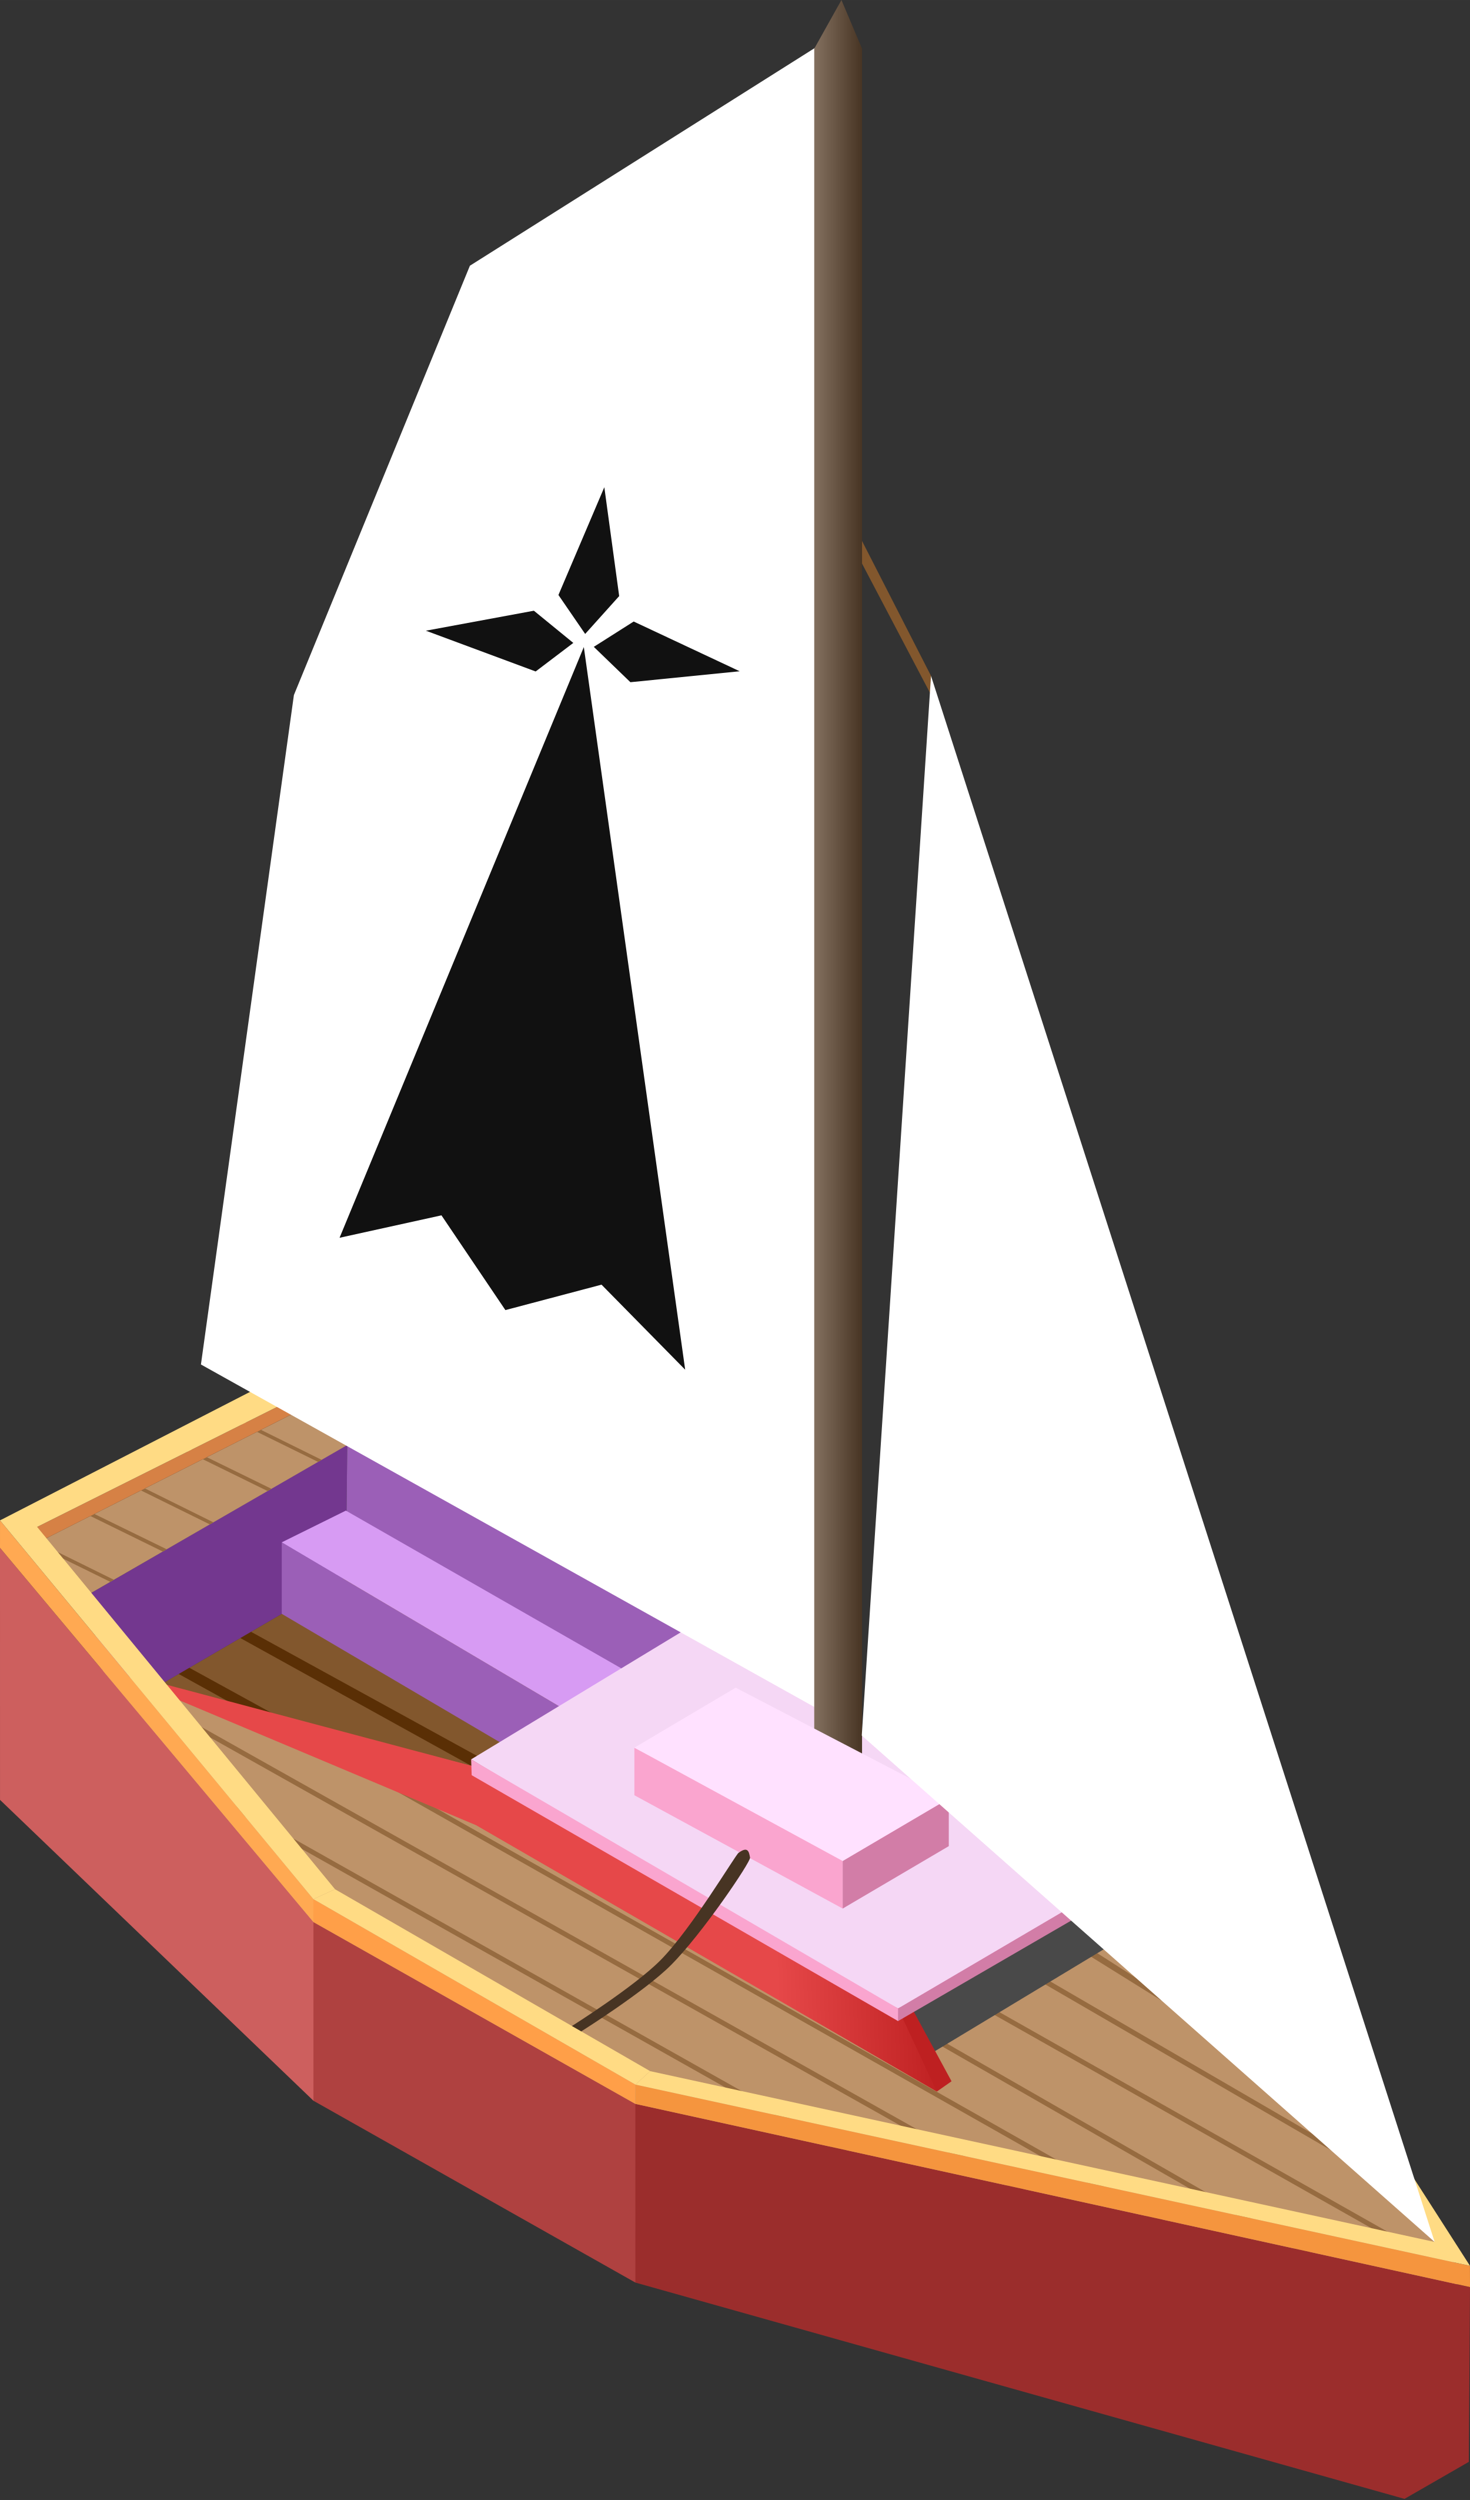 <?xml version="1.0" encoding="UTF-8" standalone="no"?>
<svg
   xmlns:dc="http://purl.org/dc/elements/1.1/"
   xmlns:cc="http://creativecommons.org/ns#"
   xmlns:rdf="http://www.w3.org/1999/02/22-rdf-syntax-ns#"
   xmlns:svg="http://www.w3.org/2000/svg"
   xmlns="http://www.w3.org/2000/svg"
   xmlns:xlink="http://www.w3.org/1999/xlink"
   xmlns:sodipodi="http://sodipodi.sourceforge.net/DTD/sodipodi-0.dtd"
   xmlns:inkscape="http://www.inkscape.org/namespaces/inkscape"
   width="320"
   height="544"
   viewBox="0 0 84.667 143.933"
   version="1.1"
   id="svg8"
   inkscape:version="1.0.1 (3bc2e813f5, 2020-09-07)"
   sodipodi:docname="GA_NAVIRE_F0_23022022.svg">
  <rect x="0" y="0" width="84.667" height="143.933" fill="#333333" stroke="none"/>
  <defs
     id="defs2">
    <linearGradient
       inkscape:collect="always"
       id="linearGradient1050">
      <stop
         style="stop-color:#e64849;stop-opacity:1"
         offset="0"
         id="stop1046" />
      <stop
         style="stop-color:#be2021;stop-opacity:1"
         offset="1"
         id="stop1048" />
    </linearGradient>
    <linearGradient
       inkscape:collect="always"
       id="linearGradient1034">
      <stop
         style="stop-color:#83705f;stop-opacity:1"
         offset="0"
         id="stop1030" />
      <stop
         style="stop-color:#473423;stop-opacity:1"
         offset="1"
         id="stop1032" />
    </linearGradient>
    <linearGradient
       inkscape:collect="always"
       xlink:href="#linearGradient1034"
       id="linearGradient1036"
       x1="386.005"
       y1="55.946"
       x2="392.594"
       y2="55.946"
       gradientUnits="userSpaceOnUse"
       gradientTransform="matrix(0.418,0,0,0.418,-114.441,27.357)" />
    <linearGradient
       inkscape:collect="always"
       xlink:href="#linearGradient1050"
       id="linearGradient1052"
       x1="380.383"
       y1="194.909"
       x2="402.896"
       y2="194.161"
       gradientUnits="userSpaceOnUse"
       gradientTransform="matrix(0.418,0,0,0.418,-114.441,27.357)" />
  </defs>
  <sodipodi:namedview
     id="base"
     pagecolor="#ffffff"
     bordercolor="#666666"
     borderopacity="1.0"
     inkscape:pageopacity="0.0"
     inkscape:pageshadow="2"
     inkscape:zoom="1.3768263"
     inkscape:cx="100.79991"
     inkscape:cy="282.9369"
     inkscape:document-units="mm"
     inkscape:current-layer="layer2"
     inkscape:document-rotation="0"
     showgrid="false"
     inkscape:window-width="1920"
     inkscape:window-height="1017"
     inkscape:window-x="-8"
     inkscape:window-y="-8"
     inkscape:window-maximized="1"
     units="px" />
  <g
     inkscape:groupmode="layer"
     id="layer2"
     inkscape:label="Calque 2"
     style="display:inline">
    <path
       id="rect942"
       style="fill:#82572d;fill-opacity:1;stroke-width:0.428;stroke-linecap:round;paint-order:stroke fill markers;stop-color:#000000"
       d="M 47.912,29.142 53.896,40.521 53.623,38.913 48.46,28.817 Z"
       sodipodi:nodetypes="ccccc"
       inkscape:export-filename="C:\Users\killi\Documents\Boulot\Data city\final\png\animation\GA_NAVIRE_F0_28022022.png"
       inkscape:export-xdpi="96.000008"
       inkscape:export-ydpi="96.000008" />
    <path
       id="rect921"
       style="fill:#82572d;fill-opacity:1;stroke-width:0.428;stroke-linecap:round;paint-order:stroke fill markers;stop-color:#000000"
       d="M 19.92,90.764 35.904,99.121 27.953,109.142 6.208,98.756 Z"
       sodipodi:nodetypes="ccccc"
       inkscape:export-filename="C:\Users\killi\Documents\Boulot\Data city\final\png\animation\GA_NAVIRE_F0_28022022.png"
       inkscape:export-xdpi="96.000008"
       inkscape:export-ydpi="96.000008" />
    <path
       id="path1025"
       style="fill:#5a2f05;fill-opacity:1;stroke-width:0.428;stroke-linecap:round;paint-order:stroke fill markers;stop-color:#000000"
       d="m 9.289,95.132 18.136,9.953 -0.442,0.525 -17.943,-9.925 z"
       sodipodi:nodetypes="ccccc"
       inkscape:export-filename="C:\Users\killi\Documents\Boulot\Data city\final\png\animation\GA_NAVIRE_F0_28022022.png"
       inkscape:export-xdpi="96.000008"
       inkscape:export-ydpi="96.000008" />
    <path
       id="rect1022"
       style="fill:#5a2f05;fill-opacity:1;stroke-width:0.428;stroke-linecap:round;paint-order:stroke fill markers;stop-color:#000000"
       d="m 12.209,92.714 18.136,9.953 -0.442,0.525 -17.943,-9.925 z"
       sodipodi:nodetypes="ccccc"
       inkscape:export-filename="C:\Users\killi\Documents\Boulot\Data city\final\png\animation\GA_NAVIRE_F0_28022022.png"
       inkscape:export-xdpi="96.000008"
       inkscape:export-ydpi="96.000008" />
    <path
       id="rect957"
       style="fill:#73378f;fill-opacity:1;stroke-width:0.428;stroke-linecap:round;paint-order:stroke fill markers;stop-color:#000000"
       d="m 5.131,91.779 14.871,-8.6 -0.081,7.586 -13.712,7.992 z"
       sodipodi:nodetypes="ccccc"
       inkscape:export-filename="C:\Users\killi\Documents\Boulot\Data city\final\png\animation\GA_NAVIRE_F0_28022022.png"
       inkscape:export-xdpi="96.000008"
       inkscape:export-ydpi="96.000008" />
    <path
       id="rect903"
       style="fill:#be9369;fill-opacity:1;stroke-width:0.428;stroke-linecap:round;paint-order:stroke fill markers;stop-color:#000000"
       d="m 58.429,107.479 25.088,21.607 0.623,3.667 -54.454,-9.788 L 12.832,109.785 4.434,95.802 28.353,101.982 39.621,97.477 Z"
       sodipodi:nodetypes="ccccccccc"
       inkscape:export-filename="C:\Users\killi\Documents\Boulot\Data city\final\png\animation\GA_NAVIRE_F0_28022022.png"
       inkscape:export-xdpi="96.000008"
       inkscape:export-ydpi="96.000008" />
    <path
       id="rect986"
       style="fill:#966b40;fill-opacity:1;stroke-width:0.116;stroke-linecap:round;paint-order:stroke fill markers;stop-color:#000000"
       d="m 12.742,103.513 56.542,31.834 -0.137,0.244 -56.542,-31.834 z"
       sodipodi:nodetypes="ccccc"
       inkscape:export-filename="C:\Users\killi\Documents\Boulot\Data city\final\png\animation\GA_NAVIRE_F0_28022022.png"
       inkscape:export-xdpi="96.000008"
       inkscape:export-ydpi="96.000008" />
    <path
       id="rect984"
       style="fill:#966b40;fill-opacity:1;stroke-width:0.116;stroke-linecap:round;paint-order:stroke fill markers;stop-color:#000000"
       d="M 10.448,98.777 71.236,132.946 71.098,133.19 10.31,99.021 Z"
       sodipodi:nodetypes="ccccc"
       inkscape:export-filename="C:\Users\killi\Documents\Boulot\Data city\final\png\animation\GA_NAVIRE_F0_28022022.png"
       inkscape:export-xdpi="96.000008"
       inkscape:export-ydpi="96.000008" />
    <path
       id="rect1000"
       style="fill:#966b40;fill-opacity:1;stroke-width:0.116;stroke-linecap:round;paint-order:stroke fill markers;stop-color:#000000"
       d="m 21.414,102.004 51.341,29.075 -0.138,0.244 -51.341,-29.075 z"
       sodipodi:nodetypes="ccccc"
       inkscape:export-filename="C:\Users\killi\Documents\Boulot\Data city\final\png\animation\GA_NAVIRE_F0_28022022.png"
       inkscape:export-xdpi="96.000008"
       inkscape:export-ydpi="96.000008" />
    <path
       id="rect988"
       style="fill:#966b40;fill-opacity:1;stroke-width:0.116;stroke-linecap:round;paint-order:stroke fill markers;stop-color:#000000"
       d="m 51.861,116.116 25.529,14.653 -0.138,0.244 -25.529,-14.653 z"
       sodipodi:nodetypes="ccccc"
       inkscape:export-filename="C:\Users\killi\Documents\Boulot\Data city\final\png\animation\GA_NAVIRE_F0_28022022.png"
       inkscape:export-xdpi="96.000008"
       inkscape:export-ydpi="96.000008" />
    <path
       id="rect990"
       style="fill:#966b40;fill-opacity:1;stroke-width:0.116;stroke-linecap:round;paint-order:stroke fill markers;stop-color:#000000"
       d="m 56.445,115.213 24.262,13.722 -0.138,0.244 -24.262,-13.722 z"
       sodipodi:nodetypes="ccccc"
       inkscape:export-filename="C:\Users\killi\Documents\Boulot\Data city\final\png\animation\GA_NAVIRE_F0_28022022.png"
       inkscape:export-xdpi="96.000008"
       inkscape:export-ydpi="96.000008" />
    <path
       id="rect992"
       style="fill:#966b40;fill-opacity:1;stroke-width:0.116;stroke-linecap:round;paint-order:stroke fill markers;stop-color:#000000"
       d="m 59.28,113.372 20.606,11.974 -0.137,0.244 -20.693,-12.006 -0.231,0.135 z"
       sodipodi:nodetypes="cccccc"
       inkscape:export-filename="C:\Users\killi\Documents\Boulot\Data city\final\png\animation\GA_NAVIRE_F0_28022022.png"
       inkscape:export-xdpi="96.000008"
       inkscape:export-ydpi="96.000008" />
    <path
       id="rect876"
       style="fill:#af4140;fill-opacity:1;stroke-width:0.428;stroke-linecap:round;paint-order:stroke fill markers;stop-color:#000000"
       d="m 18.054,110.661 18.54,10.467 c 2.579,3.564 1.57,6.94 0,10.286 L 18.054,120.947 c -1.691,-4.146 -0.636,-7.127 0,-10.286 z"
       sodipodi:nodetypes="ccccc"
       inkscape:export-filename="C:\Users\killi\Documents\Boulot\Data city\final\png\animation\GA_NAVIRE_F0_28022022.png"
       inkscape:export-xdpi="96.000008"
       inkscape:export-ydpi="96.000008" />
    <path
       id="rect879"
       style="fill:#9b2d2c;fill-opacity:1;stroke-width:0.428;stroke-linecap:round;paint-order:stroke fill markers;stop-color:#000000"
       d="m 36.594,121.128 48.073,10.548 -0.068,10.062 -3.704,2.131 -44.3,-12.454 z"
       sodipodi:nodetypes="cccccc"
       inkscape:export-filename="C:\Users\killi\Documents\Boulot\Data city\final\png\animation\GA_NAVIRE_F0_28022022.png"
       inkscape:export-xdpi="96.000008"
       inkscape:export-ydpi="96.000008" />
    <path
       id="rect882"
       style="fill:#cd5f5e;fill-opacity:1;stroke-width:0.428;stroke-linecap:round;paint-order:stroke fill markers;stop-color:#000000"
       d="M 1.2539024e-5,89.113 18.054,110.661 v 10.286 L 0.001,103.624 Z"
       sodipodi:nodetypes="ccccc"
       inkscape:export-filename="C:\Users\killi\Documents\Boulot\Data city\final\png\animation\GA_NAVIRE_F0_28022022.png"
       inkscape:export-xdpi="96.000008"
       inkscape:export-ydpi="96.000008" />
    <path
       id="rect885"
       style="fill:#f5953e;fill-opacity:1;stroke-width:0.428;stroke-linecap:round;paint-order:stroke fill markers;stop-color:#000000"
       d="m 36.6,120.018 48.064,10.432 0.003,1.225 -48.073,-10.548 z"
       sodipodi:nodetypes="ccccc"
       inkscape:export-filename="C:\Users\killi\Documents\Boulot\Data city\final\png\animation\GA_NAVIRE_F0_28022022.png"
       inkscape:export-xdpi="96.000008"
       inkscape:export-ydpi="96.000008" />
    <path
       id="rect888"
       style="fill:#ff9f48;fill-opacity:1;stroke-width:0.428;stroke-linecap:round;paint-order:stroke fill markers;stop-color:#000000"
       d="m 18.049,109.339 18.551,10.679 -0.007,1.109 -18.54,-10.467 z"
       sodipodi:nodetypes="ccccc"
       inkscape:export-filename="C:\Users\killi\Documents\Boulot\Data city\final\png\animation\GA_NAVIRE_F0_28022022.png"
       inkscape:export-xdpi="96.000008"
       inkscape:export-ydpi="96.000008" />
    <path
       id="rect933"
       style="fill:#be9369;fill-opacity:1;stroke-width:0.428;stroke-linecap:round;paint-order:stroke fill markers;stop-color:#000000"
       d="M 1.966,88.917 19.961,79.83 21.016,82.61 5.131,91.779 Z"
       sodipodi:nodetypes="ccccc"
       inkscape:export-filename="C:\Users\killi\Documents\Boulot\Data city\final\png\animation\GA_NAVIRE_F0_28022022.png"
       inkscape:export-xdpi="96.000008"
       inkscape:export-ydpi="96.000008" />
    <path
       id="rect1007"
       style="fill:#966b40;fill-opacity:1;stroke-width:0.456;stroke-linecap:round;paint-order:stroke fill markers;stop-color:#000000"
       d="m 4.865,87.115 0.091,-0.185 4.647,2.268 -0.222,0.132 z"
       sodipodi:nodetypes="ccccc"
       inkscape:export-filename="C:\Users\killi\Documents\Boulot\Data city\final\png\animation\GA_NAVIRE_F0_28022022.png"
       inkscape:export-xdpi="96.000008"
       inkscape:export-ydpi="96.000008" />
    <path
       id="rect1005"
       style="fill:#966b40;fill-opacity:1;stroke-width:0.456;stroke-linecap:round;paint-order:stroke fill markers;stop-color:#000000"
       d="m 1.966,88.917 0.091,-0.185 4.503,2.222 -0.207,0.118 z"
       sodipodi:nodetypes="ccccc"
       inkscape:export-filename="C:\Users\killi\Documents\Boulot\Data city\final\png\animation\GA_NAVIRE_F0_28022022.png"
       inkscape:export-xdpi="96.000008"
       inkscape:export-ydpi="96.000008" />
    <path
       id="rect891"
       style="fill:#ffa952;fill-opacity:1;stroke-width:0.428;stroke-linecap:round;paint-order:stroke fill markers;stop-color:#000000"
       d="m 0.001,87.534 18.048,21.805 0.005,1.322 L 0,89.113 Z"
       sodipodi:nodetypes="ccccc"
       inkscape:export-filename="C:\Users\killi\Documents\Boulot\Data city\final\png\animation\GA_NAVIRE_F0_28022022.png"
       inkscape:export-xdpi="96.000008"
       inkscape:export-ydpi="96.000008" />
    <path
       id="rect994"
       style="fill:#966b40;fill-opacity:1;stroke-width:0.116;stroke-linecap:round;paint-order:stroke fill markers;stop-color:#000000"
       d="m 57.776,108.987 9.827,6.276 0.204,0.483 -10.319,-6.421 z"
       sodipodi:nodetypes="ccccc"
       inkscape:export-filename="C:\Users\killi\Documents\Boulot\Data city\final\png\animation\GA_NAVIRE_F0_28022022.png"
       inkscape:export-xdpi="96.000008"
       inkscape:export-ydpi="96.000008" />
    <path
       id="rect960"
       style="fill:#9b5fb7;fill-opacity:1;stroke-width:0.428;stroke-linecap:round;paint-order:stroke fill markers;stop-color:#000000"
       d="M 20.001,83.178 46.127,95.551 42.354,102.773 19.92,90.764 Z"
       sodipodi:nodetypes="ccccc"
       inkscape:export-filename="C:\Users\killi\Documents\Boulot\Data city\final\png\animation\GA_NAVIRE_F0_28022022.png"
       inkscape:export-xdpi="96.000008"
       inkscape:export-ydpi="96.000008" />
    <path
       id="rect981"
       style="fill:#494949;fill-opacity:1;stroke-width:0.428;stroke-linecap:round;paint-order:stroke fill markers;stop-color:#000000"
       d="m 52.25,114.005 10.47,-6.267 1.576,4.053 -11.633,7.017 z"
       sodipodi:nodetypes="ccccc"
       inkscape:export-filename="C:\Users\killi\Documents\Boulot\Data city\final\png\animation\GA_NAVIRE_F0_28022022.png"
       inkscape:export-xdpi="96.000008"
       inkscape:export-ydpi="96.000008" />
    <path
       id="rect906"
       style="fill:url(#linearGradient1052);fill-opacity:1;stroke:none;stroke-width:0.428;stroke-linecap:round;paint-order:stroke fill markers;stop-color:#000000"
       d="m 28.353,101.982 23.373,13.651 c 0.826,1.552 1.737,3.06 2.231,4.787 L 27.425,105.085 8.807,97.25 8.107,96.6 Z"
       sodipodi:nodetypes="ccccccc"
       inkscape:export-filename="C:\Users\killi\Documents\Boulot\Data city\final\png\animation\GA_NAVIRE_F0_28022022.png"
       inkscape:export-xdpi="96.000008"
       inkscape:export-ydpi="96.000008" />
    <path
       id="rect969"
       style="fill:#9b5fb7;fill-opacity:1;stroke-width:0.428;stroke-linecap:round;paint-order:stroke fill markers;stop-color:#000000"
       d="m 16.229,88.797 16.856,9.959 v 4.077 L 16.229,92.916 Z"
       sodipodi:nodetypes="ccccc"
       inkscape:export-filename="C:\Users\killi\Documents\Boulot\Data city\final\png\animation\GA_NAVIRE_F0_28022022.png"
       inkscape:export-xdpi="96.000008"
       inkscape:export-ydpi="96.000008" />
    <path
       id="rect897"
       style="fill:#ffdb84;fill-opacity:1;stroke-width:0.428;stroke-linecap:round;paint-order:stroke fill markers;stop-color:#000000"
       d="m 19.296,108.77 18.15,10.473 -0.845,0.775 -18.551,-10.679 z"
       sodipodi:nodetypes="ccccc"
       inkscape:export-filename="C:\Users\killi\Documents\Boulot\Data city\final\png\animation\GA_NAVIRE_F0_28022022.png"
       inkscape:export-xdpi="96.000008"
       inkscape:export-ydpi="96.000008" />
    <path
       id="rect900"
       style="fill:#ffdb84;fill-opacity:1;stroke-width:0.428;stroke-linecap:round;paint-order:stroke fill markers;stop-color:#000000"
       d="m 37.446,119.243 45.186,9.834 -4.163,-4.239 2.041,-0.864 4.155,6.476 -48.064,-10.432 z"
       sodipodi:nodetypes="ccccccc"
       inkscape:export-filename="C:\Users\killi\Documents\Boulot\Data city\final\png\animation\GA_NAVIRE_F0_28022022.png"
       inkscape:export-xdpi="96.000008"
       inkscape:export-ydpi="96.000008" />
    <path
       id="rect909"
       style="fill:#be2021;fill-opacity:1;stroke-width:0.428;stroke-linecap:round;paint-order:stroke fill markers;stop-color:#000000"
       d="m 51.725,115.633 0.556,-0.461 2.524,4.654 -0.849,0.594 z"
       sodipodi:nodetypes="ccccc"
       inkscape:export-filename="C:\Users\killi\Documents\Boulot\Data city\final\png\animation\GA_NAVIRE_F0_28022022.png"
       inkscape:export-xdpi="96.000008"
       inkscape:export-ydpi="96.000008" />
    <path
       id="rect963"
       style="fill:#d79bf3;fill-opacity:1;stroke-width:0.428;stroke-linecap:round;paint-order:stroke fill markers;stop-color:#000000"
       d="m 19.92,86.971 16.653,9.533 -3.489,2.252 -16.856,-9.959 z"
       sodipodi:nodetypes="ccccc"
       inkscape:export-filename="C:\Users\killi\Documents\Boulot\Data city\final\png\animation\GA_NAVIRE_F0_28022022.png"
       inkscape:export-xdpi="96.000008"
       inkscape:export-ydpi="96.000008" />
    <path
       id="rect912"
       style="fill:#f5d7f5;fill-opacity:1;stroke-width:0.428;stroke-linecap:round;paint-order:stroke fill markers;stop-color:#000000"
       d="m 27.136,101.292 12.906,-7.819 23.083,15.466 c -3.703,2.328 -7.213,4.849 -11.4,6.694 -8.48,-4.092 -16.44,-9.446 -24.59,-14.34 z"
       sodipodi:nodetypes="ccccc"
       inkscape:export-filename="C:\Users\killi\Documents\Boulot\Data city\final\png\animation\GA_NAVIRE_F0_28022022.png"
       inkscape:export-xdpi="96.000008"
       inkscape:export-ydpi="96.000008" />
    <path
       id="rect915"
       style="fill:#d27da7;fill-opacity:1;stroke-width:0.428;stroke-linecap:round;paint-order:stroke fill markers;stop-color:#000000"
       d="m 51.725,115.633 11.4,-6.694 -0.23,0.941 -11.171,6.48 c -0.259,-0.235 -0.397,-0.474 0.002,-0.727 z"
       sodipodi:nodetypes="ccccc"
       inkscape:export-filename="C:\Users\killi\Documents\Boulot\Data city\final\png\animation\GA_NAVIRE_F0_28022022.png"
       inkscape:export-xdpi="96.000008"
       inkscape:export-ydpi="96.000008" />
    <path
       id="rect918"
       style="fill:#faa5cf;fill-opacity:1;stroke-width:0.428;stroke-linecap:round;paint-order:stroke fill markers;stop-color:#000000"
       d="m 27.136,101.292 24.59,14.34 -0.002,0.727 -24.557,-14.155 z"
       sodipodi:nodetypes="ccccc"
       inkscape:export-filename="C:\Users\killi\Documents\Boulot\Data city\final\png\animation\GA_NAVIRE_F0_28022022.png"
       inkscape:export-xdpi="96.000008"
       inkscape:export-ydpi="96.000008" />
    <path
       id="rect972"
       style="fill:#faa5cf;fill-opacity:1;stroke-width:0.428;stroke-linecap:round;paint-order:stroke fill markers;stop-color:#000000"
       d="m 36.538,100.621 c 4,2.168 8.149,2.405 11.999,6.525 v 2.737 l -11.999,-6.525 z"
       sodipodi:nodetypes="ccccc"
       inkscape:export-filename="C:\Users\killi\Documents\Boulot\Data city\final\png\animation\GA_NAVIRE_F0_28022022.png"
       inkscape:export-xdpi="96.000008"
       inkscape:export-ydpi="96.000008" />
    <path
       id="rect975"
       style="fill:#d27da7;fill-opacity:1;stroke-width:0.428;stroke-linecap:round;paint-order:stroke fill markers;stop-color:#000000"
       d="m 48.537,107.145 c 1.195,-2.576 3.846,-2.769 6.11,-3.594 v 2.737 l -6.11,3.594 z"
       sodipodi:nodetypes="ccccc"
       inkscape:export-filename="C:\Users\killi\Documents\Boulot\Data city\final\png\animation\GA_NAVIRE_F0_28022022.png"
       inkscape:export-xdpi="96.000008"
       inkscape:export-ydpi="96.000008" />
    <path
       id="rect1027"
       style="fill:#473423;fill-opacity:1;stroke-width:0.428;stroke-linecap:round;paint-order:stroke fill markers;stop-color:#000000"
       d="m 38.031,112.868 c 1.798,-1.812 4.313,-6.051 4.506,-6.193 0.547,-0.402 0.602,-0.058 0.664,0.276 0.043,0.236 -2.749,4.379 -4.562,6.193 -1.519,1.521 -5.161,3.81 -5.161,3.81 l -0.536,-0.31 c 0,0 3.585,-2.261 5.089,-3.777 z"
       sodipodi:nodetypes="ssssccs"
       inkscape:export-filename="C:\Users\killi\Documents\Boulot\Data city\final\png\animation\GA_NAVIRE_F0_28022022.png"
       inkscape:export-xdpi="96.000008"
       inkscape:export-ydpi="96.000008" />
    <path
       id="rect1009"
       style="fill:#966b40;fill-opacity:1;stroke-width:0.456;stroke-linecap:round;paint-order:stroke fill markers;stop-color:#000000"
       d="m 7.56,85.534 0.091,-0.185 4.641,2.298 -0.207,0.118 z"
       sodipodi:nodetypes="ccccc"
       inkscape:export-filename="C:\Users\killi\Documents\Boulot\Data city\final\png\animation\GA_NAVIRE_F0_28022022.png"
       inkscape:export-xdpi="96.000008"
       inkscape:export-ydpi="96.000008" />
    <path
       id="rect1013"
       style="fill:#966b40;fill-opacity:1;stroke-width:0.456;stroke-linecap:round;paint-order:stroke fill markers;stop-color:#000000"
       d="m 10.699,83.531 0.091,-0.185 4.844,2.37 -0.221,0.128 z"
       sodipodi:nodetypes="ccccc"
       inkscape:export-filename="C:\Users\killi\Documents\Boulot\Data city\final\png\animation\GA_NAVIRE_F0_28022022.png"
       inkscape:export-xdpi="96.000008"
       inkscape:export-ydpi="96.000008" />
    <path
       id="rect1015"
       style="fill:#966b40;fill-opacity:1;stroke-width:0.456;stroke-linecap:round;paint-order:stroke fill markers;stop-color:#000000"
       d="m 13.449,81.771 0.091,-0.185 4.984,2.462 -0.204,0.118 z"
       sodipodi:nodetypes="ccccc"
       inkscape:export-filename="C:\Users\killi\Documents\Boulot\Data city\final\png\animation\GA_NAVIRE_F0_28022022.png"
       inkscape:export-xdpi="96.000008"
       inkscape:export-ydpi="96.000008" />
    <path
       id="rect936"
       style="fill:#d68145;fill-opacity:1;stroke-width:0.428;stroke-linecap:round;paint-order:stroke fill markers;stop-color:#000000"
       d="m 1.3,88.33 18.742,-9.371 -0.081,0.871 -17.994,9.087 z"
       sodipodi:nodetypes="ccccc"
       inkscape:export-filename="C:\Users\killi\Documents\Boulot\Data city\final\png\animation\GA_NAVIRE_F0_28022022.png"
       inkscape:export-xdpi="96.000008"
       inkscape:export-ydpi="96.000008" />
    <path
       id="rect939"
       style="fill:#ffdb84;fill-opacity:1;stroke-width:0.428;stroke-linecap:round;paint-order:stroke fill markers;stop-color:#000000"
       d="m 0.001,87.534 18.742,-9.63 1.298,1.055 -18.742,9.371 z"
       sodipodi:nodetypes="ccccc"
       inkscape:export-filename="C:\Users\killi\Documents\Boulot\Data city\final\png\animation\GA_NAVIRE_F0_28022022.png"
       inkscape:export-xdpi="96.000008"
       inkscape:export-ydpi="96.000008" />
    <path
       id="rect894"
       style="fill:#ffdb84;fill-opacity:1;stroke-width:0.428;stroke-linecap:round;paint-order:stroke fill markers;stop-color:#000000"
       d="M 1.398,87.011 19.296,108.77 18.049,109.339 0.001,87.534 Z"
       sodipodi:nodetypes="ccccc"
       inkscape:export-filename="C:\Users\killi\Documents\Boulot\Data city\final\png\animation\GA_NAVIRE_F0_28022022.png"
       inkscape:export-xdpi="96.000008"
       inkscape:export-ydpi="96.000008" />
    <g
       id="g1087"
       transform="matrix(0.418,0,0,0.418,-114.441,27.357)"
       inkscape:export-filename="C:\Users\killi\Documents\Boulot\Data city\final\png\animation\GA_NAVIRE_F0_28022022.png"
       inkscape:export-xdpi="96.000008"
       inkscape:export-ydpi="96.000008">
      <path
         id="rect927"
         style="fill:#ffffff;fill-opacity:1;stroke-width:1.025;stroke-linecap:round;paint-order:stroke fill markers;stop-color:#000000"
         d="m 314.28,30.283 24.25,-59.132 48.834,-30.815 -1.217,40.881 2.238,189.784 -86.916,-48.511 z"
         sodipodi:nodetypes="ccccccc" />
      <path
         id="rect945"
         style="fill:#111111;fill-opacity:1;stroke-width:1.227;stroke-linecap:round;paint-order:stroke fill markers;stop-color:#000000"
         d="m 354.228,23.671 13.965,99.537 -11.527,-11.713 -13.246,3.504 -8.809,-13.052 -14.041,3.091 z"
         sodipodi:nodetypes="ccccccc" />
      <path
         id="rect948"
         style="fill:#111111;fill-opacity:1;stroke-width:1.227;stroke-linecap:round;paint-order:stroke fill markers;stop-color:#000000"
         d="m 355.603,23.646 5.495,-3.489 14.608,6.852 -15.059,1.507 z"
         sodipodi:nodetypes="ccccc" />
      <path
         id="path951"
         style="fill:#111111;fill-opacity:1;stroke-width:1.227;stroke-linecap:round;paint-order:stroke fill markers;stop-color:#000000"
         d="m 352.778,23.104 -5.186,3.933 -15.127,-5.615 14.881,-2.753 z"
         sodipodi:nodetypes="ccccc" />
      <path
         id="path953"
         style="fill:#111111;fill-opacity:1;stroke-width:1.227;stroke-linecap:round;paint-order:stroke fill markers;stop-color:#000000"
         d="m 354.413,21.869 -3.684,-5.366 6.323,-14.845 2.047,14.995 z"
         sodipodi:nodetypes="ccccc" />
    </g>
    <path
       id="rect924"
       style="fill:url(#linearGradient1036);fill-opacity:1;stroke-width:0.426;stroke-linecap:round;paint-order:stroke fill markers;stop-color:#000000"
       d="M 46.897,2.804 48.465,0 49.651,2.804 V 101.481 h -2.754 z"
       sodipodi:nodetypes="cccccc"
       inkscape:export-filename="C:\Users\killi\Documents\Boulot\Data city\final\png\animation\GA_NAVIRE_F0_28022022.png"
       inkscape:export-xdpi="96.000008"
       inkscape:export-ydpi="96.000008" />
    <path
       id="rect978"
       style="fill:#ffe1ff;fill-opacity:1;stroke-width:0.428;stroke-linecap:round;paint-order:stroke fill markers;stop-color:#000000"
       d="m 42.372,97.165 12.275,6.386 -6.11,3.594 -11.999,-6.525 z"
       sodipodi:nodetypes="ccccc"
       inkscape:export-filename="C:\Users\killi\Documents\Boulot\Data city\final\png\animation\GA_NAVIRE_F0_28022022.png"
       inkscape:export-xdpi="96.000008"
       inkscape:export-ydpi="96.000008" />
    <path
       id="path930"
       style="fill:#ffffff;fill-opacity:1;stroke-width:0.428;stroke-linecap:round;paint-order:stroke fill markers;stop-color:#000000"
       inkscape:transform-center-x="-4.7792819"
       inkscape:transform-center-y="-0.34423066"
       d="M 82.631,129.077 49.635,99.921 53.623,38.913 Z"
       sodipodi:nodetypes="cccc"
       inkscape:export-filename="C:\Users\killi\Documents\Boulot\Data city\final\png\animation\GA_NAVIRE_F0_28022022.png"
       inkscape:export-xdpi="96.000008"
       inkscape:export-ydpi="96.000008" />
  </g>
</svg>

